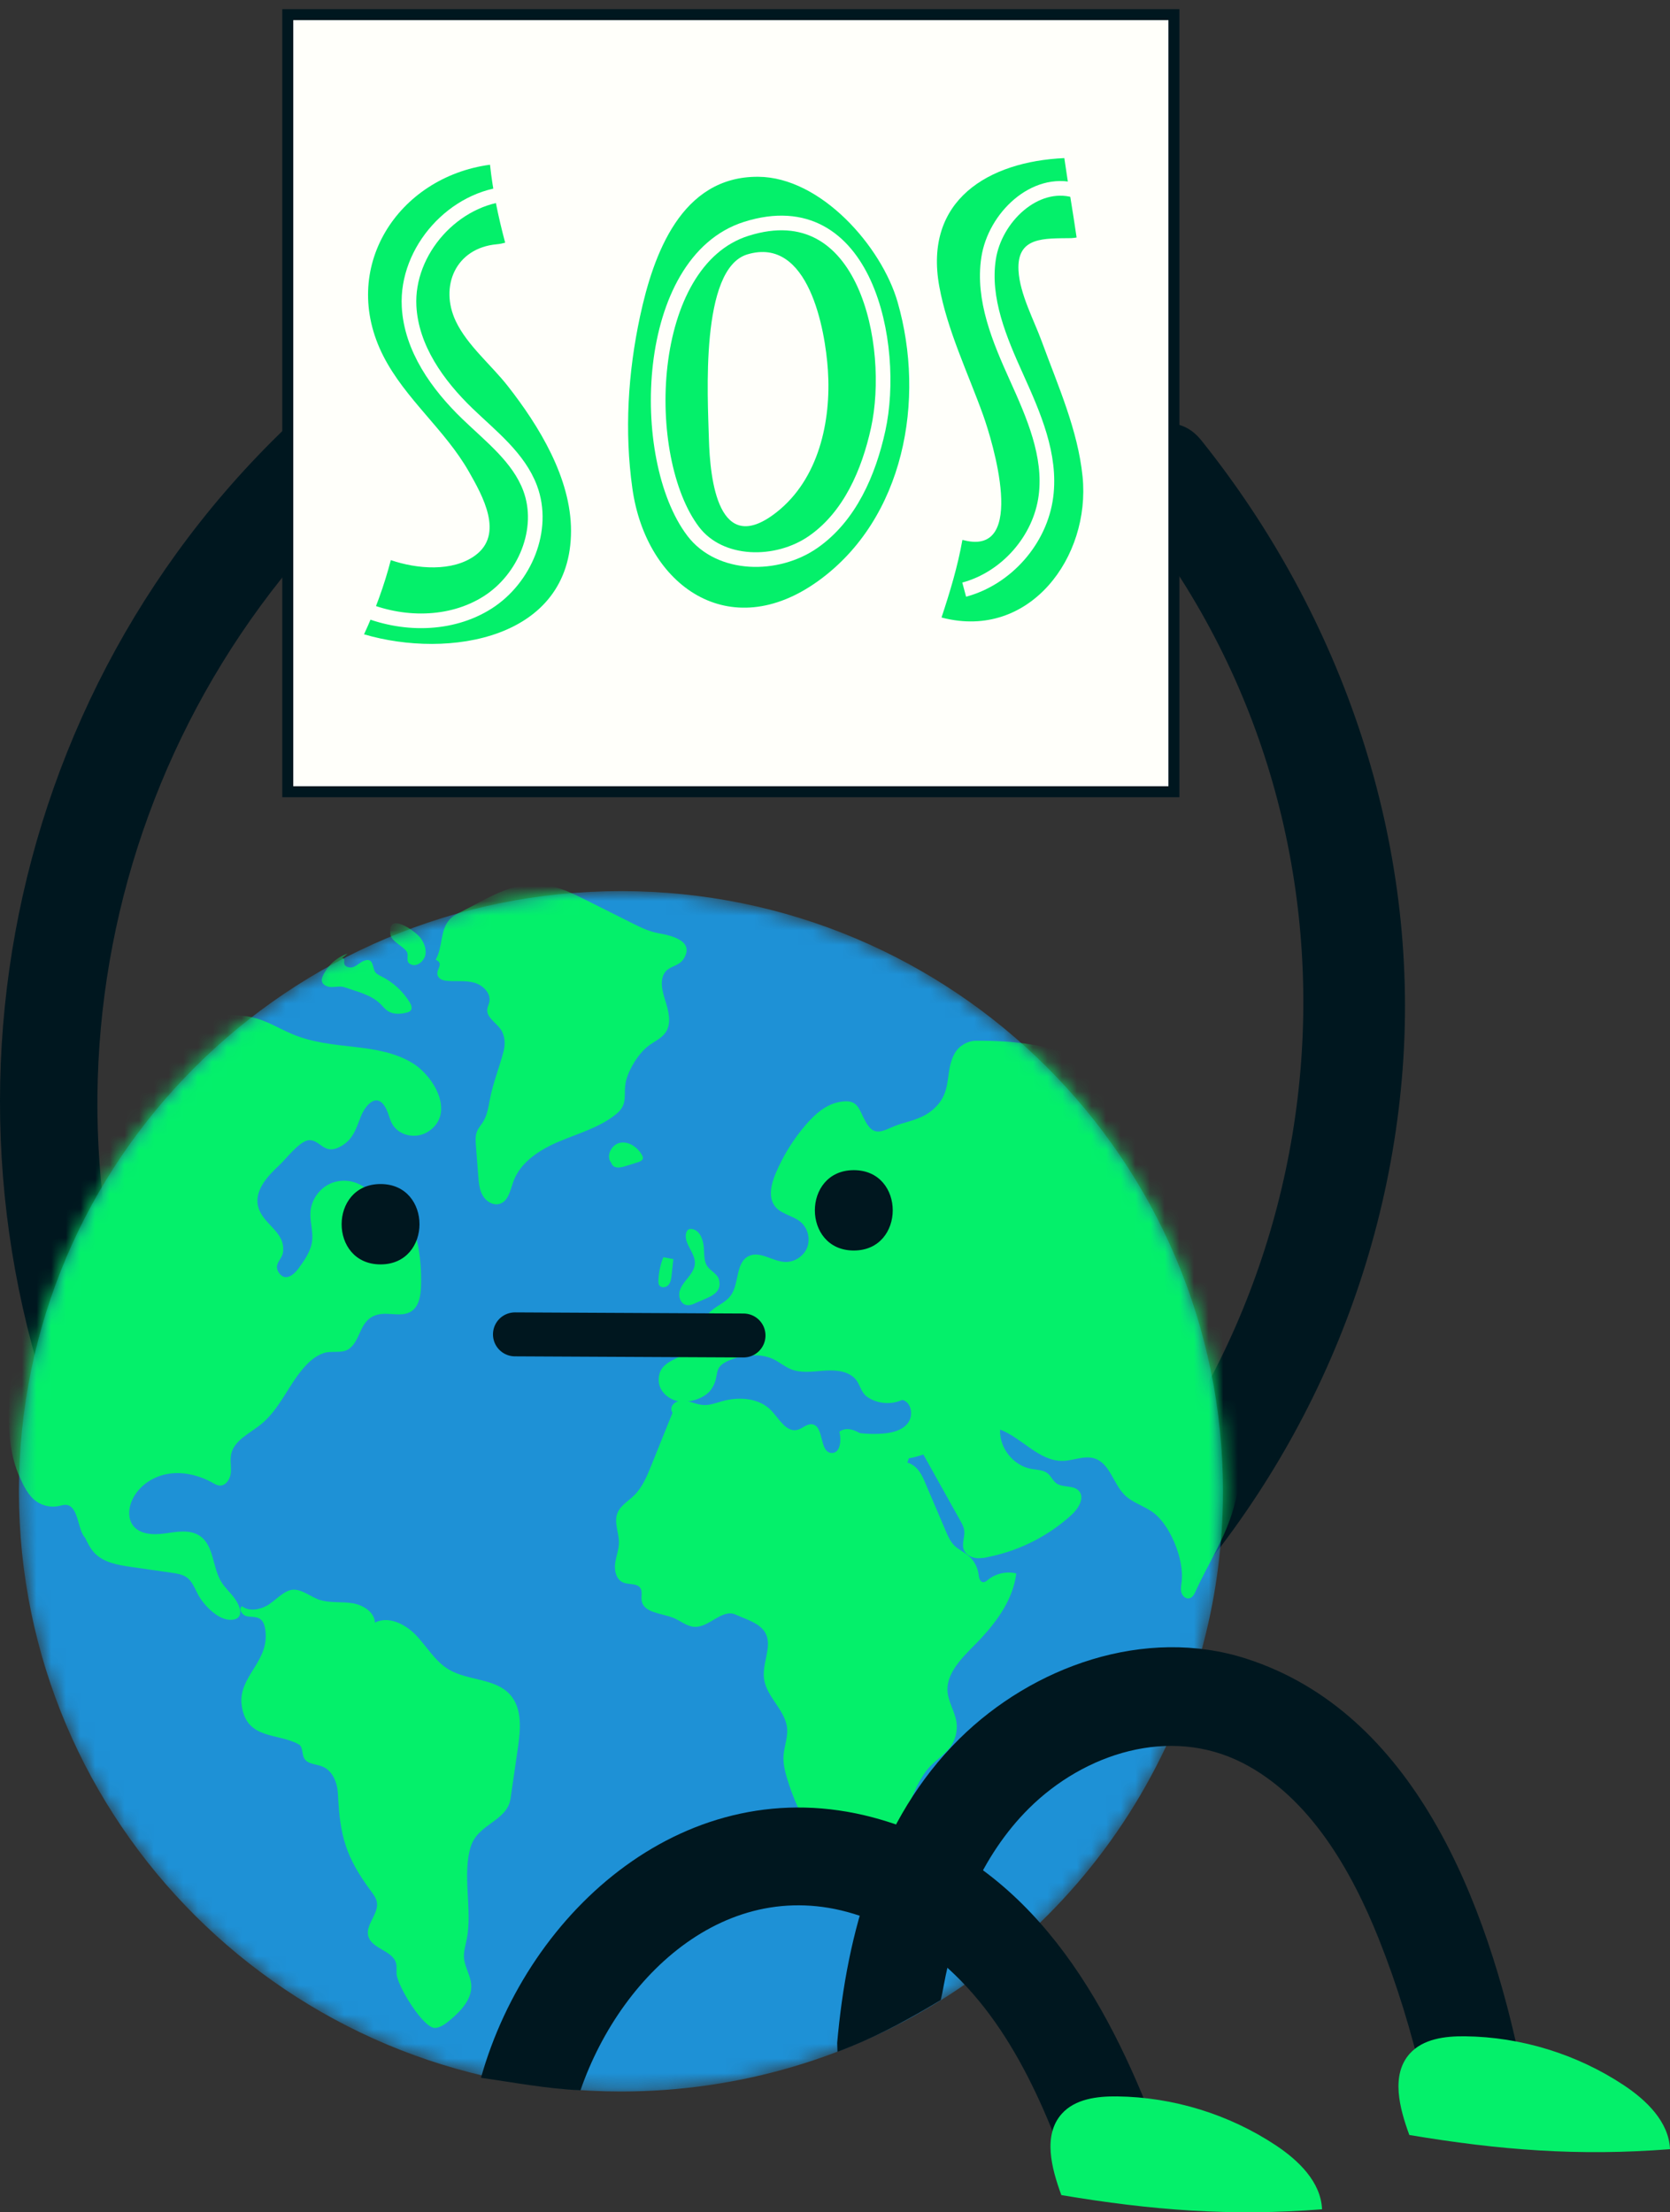 <svg width="114" height="151" viewBox="0 0 114 151" fill="none" xmlns="http://www.w3.org/2000/svg">
<rect x="0" y="0" width="114" height="151" fill="#333333" stroke="none"/>
<path d="M20.958 27.85C-0.472 47.152 -6.038 78.564 6.908 104.201C8.855 108.056 14.659 104.665 12.716 100.818C1.078 77.772 6.597 49.81 25.713 32.59C28.933 29.692 24.164 24.962 20.958 27.85Z" fill="#00171F"/>
<path d="M82.013 30.065C79.314 26.694 74.583 31.465 77.257 34.807C94.842 56.777 92.249 88.862 72.017 108.169C68.884 111.159 73.644 115.895 76.773 112.91C87.756 102.43 94.597 88.126 95.746 73.003C96.924 57.501 91.676 42.139 82.013 30.065Z" fill="#00171F"/>
<mask id="mask0_16_589" style="mask-type:luminance" maskUnits="userSpaceOnUse" x="1" y="60" width="83" height="83">
<path d="M83.484 101.79C83.484 107.555 82.265 113.299 79.895 118.559C73.231 133.349 58.644 142.757 42.388 142.757C19.69 142.757 1.291 124.416 1.291 101.79C1.291 79.165 19.69 60.823 42.388 60.823C65.085 60.823 83.484 79.165 83.484 101.79Z" fill="white"/>
</mask>
<g mask="url(#mask0_16_589)">
<path d="M83.484 101.79C83.484 107.555 82.265 113.299 79.895 118.559C73.231 133.349 58.644 142.757 42.388 142.757C19.69 142.757 1.291 124.416 1.291 101.79C1.291 79.165 19.69 60.823 42.388 60.823C65.085 60.823 83.484 79.165 83.484 101.79Z" fill="#1E91D6"/>
</g>
<mask id="mask1_16_589" style="mask-type:luminance" maskUnits="userSpaceOnUse" x="1" y="60" width="83" height="83">
<path d="M83.484 101.79C83.484 107.555 82.265 113.299 79.895 118.559C73.231 133.349 58.644 142.757 42.388 142.757C19.69 142.757 1.291 124.416 1.291 101.79C1.291 79.165 19.69 60.823 42.388 60.823C65.085 60.823 83.484 79.165 83.484 101.79Z" fill="white"/>
</mask>
<g mask="url(#mask1_16_589)">
<path d="M30.687 62.762C30.887 62.536 31.162 62.393 31.432 62.259C33.235 61.368 34.913 60.159 37.065 60.387C38.127 60.499 39.108 60.985 40.061 61.463C41.074 61.97 42.087 62.477 43.099 62.984C43.691 63.281 44.295 63.582 44.947 63.698C45.746 63.839 47.466 64.195 46.663 65.454C46.355 65.937 45.755 65.935 45.449 66.297C44.984 66.845 45.215 67.654 45.411 68.286C45.635 69.003 45.861 69.833 45.444 70.458C45.163 70.881 44.657 71.086 44.254 71.395C43.589 71.905 42.928 72.968 42.733 73.785C42.515 74.695 42.927 75.338 42.065 76.041C40.952 76.949 39.52 77.345 38.194 77.902C36.869 78.459 35.526 79.302 35.042 80.652C34.835 81.229 34.711 81.968 34.129 82.163C33.688 82.309 33.197 82.02 32.962 81.62C32.726 81.221 32.685 80.741 32.649 80.279C32.596 79.586 32.541 78.894 32.488 78.2C32.463 77.872 32.439 77.529 32.563 77.224C32.661 76.984 32.842 76.788 32.978 76.568C33.236 76.15 33.328 75.654 33.416 75.17C33.64 73.932 34.067 72.942 34.373 71.765C34.507 71.253 34.476 70.673 34.168 70.242C33.84 69.782 33.198 69.437 33.264 68.877C33.284 68.714 33.365 68.567 33.401 68.408C33.537 67.805 32.975 67.243 32.378 67.076C31.781 66.91 31.146 67.003 30.529 66.95C30.324 66.932 30.103 66.889 29.968 66.734C29.556 66.257 30.442 65.811 29.737 65.506C30.239 64.662 30.018 63.517 30.687 62.762Z" fill="#04F06A"/>
<path d="M10.139 71.094C12.098 69.403 14.069 69.087 16.618 69.341C17.964 69.475 18.795 70.1 19.983 70.597C21.327 71.159 22.752 71.295 24.188 71.458C25.574 71.615 26.998 71.842 28.183 72.577C29.627 73.474 31.081 75.971 29.274 77.21C28.42 77.796 27.138 77.545 26.704 76.579C26.578 76.298 26.512 75.993 26.377 75.716C25.755 74.438 24.928 75.457 24.636 76.201C24.279 77.11 24.077 77.88 23.08 78.336C22.118 78.776 21.839 77.814 21.123 77.822C20.482 77.829 19.521 79.113 19.063 79.534C18.231 80.299 17.319 81.321 17.634 82.405C17.988 83.623 19.52 84.081 19.315 85.497C19.244 85.982 18.652 86.285 19.029 86.857C19.454 87.503 20.049 87.034 20.39 86.562C20.801 85.992 21.227 85.389 21.308 84.692C21.384 84.039 21.147 83.384 21.192 82.727C21.248 81.903 21.789 81.128 22.546 80.789C23.302 80.449 24.242 80.558 24.899 81.063C25.278 81.354 25.562 81.758 25.957 82.027C26.344 82.29 26.814 82.406 27.21 82.657C28.074 83.207 28.423 84.287 28.585 85.297C28.721 86.14 28.772 86.997 28.738 87.85C28.713 88.47 28.594 89.173 28.072 89.51C27.42 89.93 26.541 89.541 25.788 89.73C24.486 90.057 24.687 91.485 23.795 92.087C23.334 92.398 22.621 92.177 22.098 92.354C21.51 92.555 21.07 92.963 20.675 93.428C19.639 94.648 19.056 96.227 17.78 97.247C17.017 97.856 15.965 98.323 15.775 99.278C15.693 99.692 15.8 100.122 15.755 100.542C15.711 100.961 15.414 101.422 14.991 101.396C14.813 101.385 14.655 101.29 14.5 101.203C13.558 100.681 12.444 100.415 11.385 100.615C10.325 100.816 9.341 101.529 8.961 102.535C8.768 103.045 8.746 103.658 9.064 104.101C9.532 104.753 10.485 104.778 11.28 104.664C12.075 104.55 12.955 104.382 13.626 104.824C14.611 105.472 14.489 106.954 15.099 107.96C15.371 108.409 15.788 108.754 16.079 109.19C16.579 109.938 16.533 110.621 15.642 110.56C14.805 110.502 13.9 109.534 13.531 108.86C13.298 108.434 13.133 107.938 12.735 107.658C12.453 107.461 12.098 107.406 11.758 107.357C10.819 107.222 9.881 107.087 8.942 106.951C8.04 106.821 7.064 106.654 6.443 105.991C6.162 105.692 5.981 105.318 5.803 104.949C5.307 104.455 5.37 102.879 4.577 102.724C4.389 102.688 4.199 102.755 4.012 102.794C3.487 102.905 2.919 102.787 2.481 102.477C1.921 102.08 1.616 101.425 1.334 100.799C0.145 98.156 0.679 94.625 1.026 91.816C1.46 88.298 2.076 84.715 3.816 81.623C4.287 80.785 4.826 79.941 5.443 79.202C5.857 78.704 6.402 78.448 6.809 77.983C7.82 76.829 7.498 74.878 8.088 73.523C8.515 72.544 9.328 71.792 10.139 71.094Z" fill="#04F06A"/>
<path d="M25.588 130.625C25.367 131.136 24.999 131.635 25.142 132.158C25.381 133.033 26.808 133.127 27.037 134.004C27.101 134.245 27.053 134.5 27.073 134.747C27.135 135.558 28.928 138.521 29.736 138.418C30.113 138.369 30.433 138.124 30.724 137.88C31.471 137.255 32.233 136.444 32.168 135.475C32.124 134.835 31.716 134.261 31.672 133.621C31.642 133.182 31.786 132.754 31.87 132.322C32.248 130.36 31.542 127.928 32.139 126.033C32.632 124.47 34.625 124.312 34.851 122.759C35.019 121.608 35.186 120.458 35.353 119.307C35.535 118.054 35.667 116.618 34.821 115.672C33.798 114.527 31.924 114.736 30.61 113.939C29.701 113.387 29.153 112.415 28.425 111.642C27.697 110.87 26.541 110.269 25.594 110.752C25.556 110.016 24.769 109.539 24.038 109.426C23.308 109.313 22.543 109.422 21.836 109.206C21.263 109.032 20.597 108.449 19.975 108.508C19.352 108.567 18.759 109.297 18.219 109.595C17.692 109.884 16.989 110.002 16.517 109.632C16.265 109.812 16.516 110.228 16.814 110.308C17.113 110.388 17.453 110.323 17.719 110.481C18.053 110.68 18.112 111.129 18.135 111.516C18.255 113.511 16.236 114.497 16.5 116.411C16.826 118.768 18.947 118.263 20.385 119.058C20.694 119.228 20.593 119.704 20.764 120.013C20.987 120.418 21.564 120.401 21.996 120.57C22.71 120.851 23.034 121.693 23.07 122.458C23.204 125.342 23.606 126.761 25.342 129.103C25.508 129.326 25.679 129.561 25.727 129.836C25.773 130.107 25.7 130.368 25.588 130.625Z" fill="#04F06A"/>
<path d="M64.675 115.351C64.69 116.103 65.168 116.772 65.286 117.516C65.399 118.225 65.158 118.982 64.655 119.496C64.007 120.159 63.497 120.415 63.02 121.17C62.167 122.52 61.926 123.714 61.31 125.09C60.988 125.808 60.28 126.263 59.61 126.677C58.223 127.533 55.738 129.758 55.861 126.788C55.884 126.238 55.62 125.723 55.368 125.234C54.728 123.989 54.125 122.718 53.725 121.378C53.575 120.877 53.454 120.357 53.487 119.836C53.526 119.217 53.782 118.617 53.734 117.999C53.636 116.747 52.346 115.86 52.16 114.619C52.053 113.902 52.332 113.19 52.409 112.47C52.57 110.957 51.324 110.704 50.212 110.204C49.29 109.79 48.413 111.095 47.404 111.042C46.88 111.015 46.453 110.625 45.966 110.429C45.151 110.101 43.919 110.099 43.798 109.231C43.759 108.953 43.867 108.644 43.72 108.406C43.494 108.041 42.927 108.183 42.532 108.013C42.079 107.818 41.93 107.238 41.987 106.75C42.044 106.261 42.244 105.792 42.25 105.3C42.258 104.626 41.904 103.934 42.139 103.302C42.334 102.775 42.872 102.474 43.275 102.083C43.849 101.526 44.164 100.761 44.462 100.02C44.944 98.822 45.428 97.624 45.91 96.425C45.634 96.02 46.081 95.589 46.573 95.593C47.064 95.597 47.518 95.871 48.009 95.901C48.448 95.929 48.871 95.76 49.293 95.642C50.448 95.316 51.83 95.412 52.654 96.282C53.193 96.85 53.678 97.79 54.437 97.596C54.786 97.507 55.073 97.17 55.43 97.214C56.278 97.318 55.904 99.115 56.756 99.173C57.362 99.214 57.45 98.312 57.3 97.726C57.735 97.373 58.396 97.593 58.848 97.923C59.3 98.254 59.712 98.698 60.264 98.796C60.948 98.918 62.501 98.592 61.935 99.828C62.544 100.009 62.86 100.514 63.101 101.076C63.583 102.208 64.066 103.34 64.549 104.472C64.706 104.842 64.871 105.223 65.161 105.505C65.433 105.771 65.793 105.926 66.087 106.168C66.475 106.487 66.735 106.956 66.799 107.452C66.828 107.675 66.879 107.97 67.103 107.993C67.233 108.006 67.343 107.91 67.444 107.828C67.975 107.398 68.712 107.233 69.376 107.396C69.157 109.14 68.103 110.604 66.938 111.861C66.081 112.782 64.646 113.949 64.675 115.351Z" fill="#04F06A"/>
<path d="M80.441 106.044C80.121 104.964 79.518 103.886 78.813 103.312C78.195 102.808 77.356 102.612 76.785 102.056C75.99 101.282 75.769 99.876 74.708 99.545C74.022 99.33 73.297 99.69 72.578 99.713C70.951 99.766 69.79 98.161 68.271 97.576C68.203 98.826 69.179 100.049 70.416 100.265C70.796 100.331 71.217 100.324 71.517 100.566C71.748 100.753 71.862 101.059 72.1 101.236C72.541 101.563 73.258 101.351 73.636 101.749C74.075 102.212 73.629 102.957 73.158 103.388C71.607 104.808 69.669 105.805 67.609 106.24C67.17 106.333 67.301 106.331 66.853 106.356C66.406 106.381 65.91 106.154 65.777 105.728C65.65 105.322 65.876 104.886 65.822 104.465C65.791 104.224 65.671 104.005 65.552 103.793C64.712 102.287 63.872 100.782 63.032 99.278C62.334 99.517 61.721 99.63 60.983 99.622C59.757 99.608 58.572 98.835 58.069 97.721C58.768 97.858 59.487 97.904 60.198 97.856C60.851 97.812 61.558 97.657 61.965 97.147C62.373 96.637 62.227 95.697 61.589 95.552C60.843 95.896 59.919 95.825 59.236 95.371C58.691 95.009 58.747 94.392 58.245 93.983C57.68 93.524 56.881 93.506 56.154 93.564C55.427 93.623 54.666 93.73 53.99 93.456C53.561 93.283 53.205 92.968 52.786 92.769C51.886 92.343 50.678 92.475 49.778 92.853C48.581 93.355 49.193 93.861 48.574 94.8C48.177 95.401 47.202 95.727 46.497 95.672C45.752 95.614 45.019 95.043 44.971 94.3C44.874 92.797 46.499 92.819 47.272 92.057C48.01 91.33 47.705 90.144 48.62 89.41C49.035 89.076 49.559 88.865 49.874 88.438C50.483 87.613 50.192 86.167 51.121 85.73C51.885 85.371 52.721 86.088 53.564 86.135C54.21 86.171 54.857 85.76 55.095 85.161C55.334 84.562 55.146 83.82 54.652 83.405C54.133 82.97 53.352 82.889 52.924 82.365C52.422 81.751 52.636 80.839 52.943 80.108C53.45 78.901 54.147 77.774 55.001 76.779C55.609 76.072 56.349 75.403 57.266 75.224C58.591 74.965 58.585 75.661 59.1 76.579C59.772 77.78 60.415 77.025 61.542 76.695C62.535 76.404 63.33 76.207 64.043 75.376C64.964 74.303 64.525 73.024 65.174 71.891C65.469 71.378 66.049 71.04 66.641 71.038C69.146 71.027 71.594 71.257 73.905 72.381C76.313 73.552 78.39 75.297 80.412 77.021C81.31 77.786 82.219 78.563 82.884 79.537C84.525 81.939 84.42 85.081 84.225 87.981C84.156 89.016 84.088 90.087 84.452 91.059C84.714 91.761 85.191 92.373 85.419 93.087C85.648 93.806 85.613 94.578 85.554 95.329C85.356 97.88 84.907 100.413 84.226 102.881C83.64 105.004 82.519 106.628 81.616 108.616C81.523 108.821 81.399 109.053 81.176 109.097C80.936 109.143 80.711 108.93 80.647 108.695C80.583 108.46 80.633 108.212 80.663 107.97C80.732 107.41 80.643 106.727 80.441 106.044Z" fill="#04F06A"/>
<path d="M48.043 85.138C48.002 84.614 47.784 83.997 47.266 83.893C47.179 83.875 47.083 83.876 47.005 83.919C46.901 83.977 46.848 84.096 46.827 84.212C46.697 84.917 47.466 85.522 47.435 86.237C47.419 86.608 47.19 86.933 46.956 87.222C46.723 87.51 46.469 87.805 46.386 88.167C46.304 88.528 46.467 88.978 46.828 89.071C47.069 89.133 47.317 89.023 47.542 88.916C48.315 88.548 49.36 88.338 49.074 87.322C48.96 86.916 48.396 86.703 48.214 86.313C48.049 85.957 48.073 85.522 48.043 85.138Z" fill="#04F06A"/>
<path d="M45.967 85.921C45.927 86.29 45.888 86.659 45.848 87.028C45.822 87.27 45.789 87.529 45.626 87.71C45.463 87.892 45.122 87.928 44.997 87.72C44.943 87.629 44.941 87.518 44.945 87.413C44.964 86.866 45.078 86.322 45.282 85.814C45.519 85.858 45.756 85.901 45.993 85.945" fill="#04F06A"/>
<path d="M41.794 79.058C41.608 79.221 41.743 79.559 41.973 79.65C42.203 79.741 42.463 79.668 42.7 79.594C42.982 79.506 43.265 79.418 43.547 79.33C43.697 79.283 43.874 79.204 43.887 79.049C43.892 78.979 43.861 78.912 43.827 78.85C43.533 78.315 42.938 77.891 42.336 78.001C41.734 78.111 41.33 78.929 41.739 79.382" fill="#04F06A"/>
<path d="M68.703 119.722C68.525 120.305 68.233 120.849 68.019 121.42C67.854 121.861 67.734 122.321 67.518 122.739C67.302 123.157 66.969 123.542 66.522 123.692C66.075 123.842 65.508 123.691 65.293 123.272C64.537 121.793 66.41 119.796 67.26 118.739C68.414 117.3 69.29 117.794 68.703 119.722Z" fill="#04F06A"/>
<path d="M23.732 65.085C22.997 65.33 22.374 65.887 22.049 66.588C21.997 66.7 21.951 66.823 21.967 66.945C22.006 67.235 22.354 67.375 22.647 67.373C22.94 67.371 23.244 67.291 23.52 67.388C24.344 67.675 25.358 67.898 25.994 68.55C26.146 68.705 26.281 68.879 26.461 69C26.832 69.25 27.325 69.227 27.76 69.116C27.863 69.091 27.971 69.055 28.037 68.972C28.161 68.815 28.071 68.587 27.968 68.417C27.508 67.663 26.832 67.042 26.041 66.647C25.848 66.551 25.63 66.448 25.557 66.245C25.419 65.864 25.435 65.348 24.825 65.59C24.576 65.689 24.383 65.901 24.133 66C23.884 66.099 23.514 66.003 23.494 65.736C23.489 65.659 23.516 65.58 23.499 65.504C23.483 65.428 23.39 65.36 23.329 65.409" fill="#04F06A"/>
<path d="M28.959 65.397C28.99 65.338 29.014 65.276 29.029 65.216C29.128 64.805 28.96 64.37 28.71 64.027C28.346 63.53 26.387 62.156 26.656 63.809C26.729 64.261 27.529 64.579 27.767 64.962C27.945 65.249 27.618 65.664 28.085 65.842C28.428 65.975 28.796 65.706 28.959 65.397Z" fill="#04F06A"/>
</g>
<path d="M85.074 113.213C78.162 110.99 70.5 113.73 65.487 118.687C59.948 124.164 57.808 131.912 57.149 139.445C57.143 139.514 57.174 139.978 57.171 140.045C57.484 139.932 57.796 139.805 58.107 139.679C60.225 138.814 62.252 137.694 64.218 136.514C64.291 136.228 64.343 135.942 64.397 135.65C64.814 133.393 65.447 131.164 66.398 129.069C67.344 126.987 68.614 125.044 70.243 123.428C74.022 119.679 79.839 117.799 84.797 120.316C89.416 122.661 92.282 127.725 94.128 132.357C95.377 135.491 96.369 138.747 97.135 142.053C99.408 141.97 101.67 141.77 103.897 141.331C101.522 129.646 96.45 116.874 85.074 113.213Z" fill="#00171F"/>
<path d="M59.599 124.052C69.701 126.744 75.071 135.462 78.638 144.631C76.409 145.011 74.178 145.373 71.942 145.7C69.465 139.491 65.903 133.685 59.564 131.089C50.329 127.308 42.466 134.44 39.626 142.675C37.347 142.573 35.093 142.143 32.833 141.82C36.076 130.302 46.976 120.689 59.599 124.052Z" fill="#00171F"/>
<path d="M90.247 150.797C90.169 148.931 88.644 147.46 87.085 146.426C83.896 144.313 80.089 143.14 76.26 143.091C74.896 143.074 73.387 143.263 72.479 144.279C71.178 145.733 71.779 147.998 72.452 149.828C78.626 150.863 84.005 151.286 90.247 150.797Z" fill="#04F06A"/>
<path d="M114 146.693C113.922 144.827 112.398 143.356 110.838 142.322C107.649 140.209 103.842 139.036 100.014 138.988C98.65 138.971 97.141 139.16 96.233 140.176C94.932 141.63 95.534 143.895 96.206 145.725C102.38 146.759 107.759 147.182 114 146.693Z" fill="#04F06A"/>
<path d="M25.978 80.817C22.438 80.817 22.432 86.303 25.978 86.303C29.519 86.303 29.525 80.817 25.978 80.817Z" fill="#00171F"/>
<path d="M58.284 79.87C54.743 79.87 54.737 85.355 58.284 85.355C61.825 85.355 61.83 79.87 58.284 79.87Z" fill="#00171F"/>
<path d="M35.152 91.078C40.353 91.104 45.554 91.129 50.755 91.155" stroke="#00171F" stroke-width="3" stroke-miterlimit="10" stroke-linecap="round"/>
<path d="M80.136 1H19.644V54.04H80.136V1Z" fill="#FFFFFA" stroke="#00171F" stroke-width="0.75" stroke-miterlimit="10"/>
<path d="M34.651 26.335C33.535 24.913 31.898 23.572 31.117 21.931C29.996 19.573 31.075 16.928 33.92 16.672C34.121 16.654 34.307 16.615 34.484 16.565C34.021 14.824 33.64 13.038 33.45 11.244V11.243C27.164 12.088 23.099 18.292 26.172 24.31C27.665 27.234 30.376 29.331 32.006 32.19C32.952 33.851 34.424 36.467 32.431 37.918C30.885 39.044 28.466 38.844 26.678 38.231C26.227 39.973 25.605 41.663 24.851 43.296C30.615 44.994 38.98 43.647 38.98 36.23C38.98 32.638 36.802 29.076 34.651 26.335Z" fill="#04F06A"/>
<path d="M61.273 20.618C60.176 16.813 56.031 12.091 51.754 12.066C46.498 12.033 44.595 17.384 43.692 21.593C42.866 25.439 42.619 29.442 43.169 33.344C44.108 40.011 49.81 44.026 55.87 39.643C61.737 35.399 63.192 27.281 61.273 20.618ZM52.995 34.976C49.041 38.072 48.465 32.779 48.39 29.898C48.319 27.169 47.764 18.336 51.021 17.362C55.209 16.11 56.332 22.502 56.515 25.26C56.747 28.746 55.894 32.706 52.995 34.976Z" fill="#04F06A"/>
<path d="M73.9 32.532C73.578 29.338 72.212 26.31 71.12 23.321C70.578 21.836 69.613 20.067 69.527 18.463C69.403 16.129 71.284 16.285 73.125 16.255C73.255 16.252 73.372 16.229 73.493 16.212C73.234 14.403 72.91 12.601 72.655 10.791C67.494 11.023 63.041 13.649 64.12 19.554C64.668 22.555 66.087 25.477 67.114 28.34C67.727 30.052 70.174 37.994 65.8 36.875C65.765 36.866 65.731 36.861 65.696 36.854C65.377 38.662 64.847 40.409 64.272 42.145C64.294 42.151 64.314 42.159 64.337 42.165C70.291 43.688 74.453 38.017 73.9 32.532Z" fill="#04F06A"/>
<path d="M73.366 12.994C70.643 12.221 67.908 14.848 67.484 17.638C67.059 20.429 68.233 23.189 69.395 25.762C70.557 28.337 71.762 31.075 71.4 33.874C71.017 36.839 68.714 39.467 65.819 40.246" stroke="#FFFFFA" stroke-miterlimit="10"/>
<path d="M47.317 36.266C49.148 38.679 53.035 38.722 55.521 36.986C58.008 35.251 59.302 32.254 59.949 29.298C61.2 23.582 59.118 13.038 50.948 15.618C43.885 17.849 43.542 31.289 47.317 36.266Z" stroke="#FFFFFA" stroke-miterlimit="10"/>
<path d="M34.838 13.213C31.01 13.437 27.726 17.095 27.925 20.912C28.074 23.758 29.862 26.266 31.917 28.246C33.525 29.795 35.405 31.231 36.188 33.319C37.241 36.127 35.826 39.502 33.293 41.116C30.761 42.73 27.395 42.715 24.642 41.51" stroke="#FFFFFA" stroke-miterlimit="10"/>
</svg>

